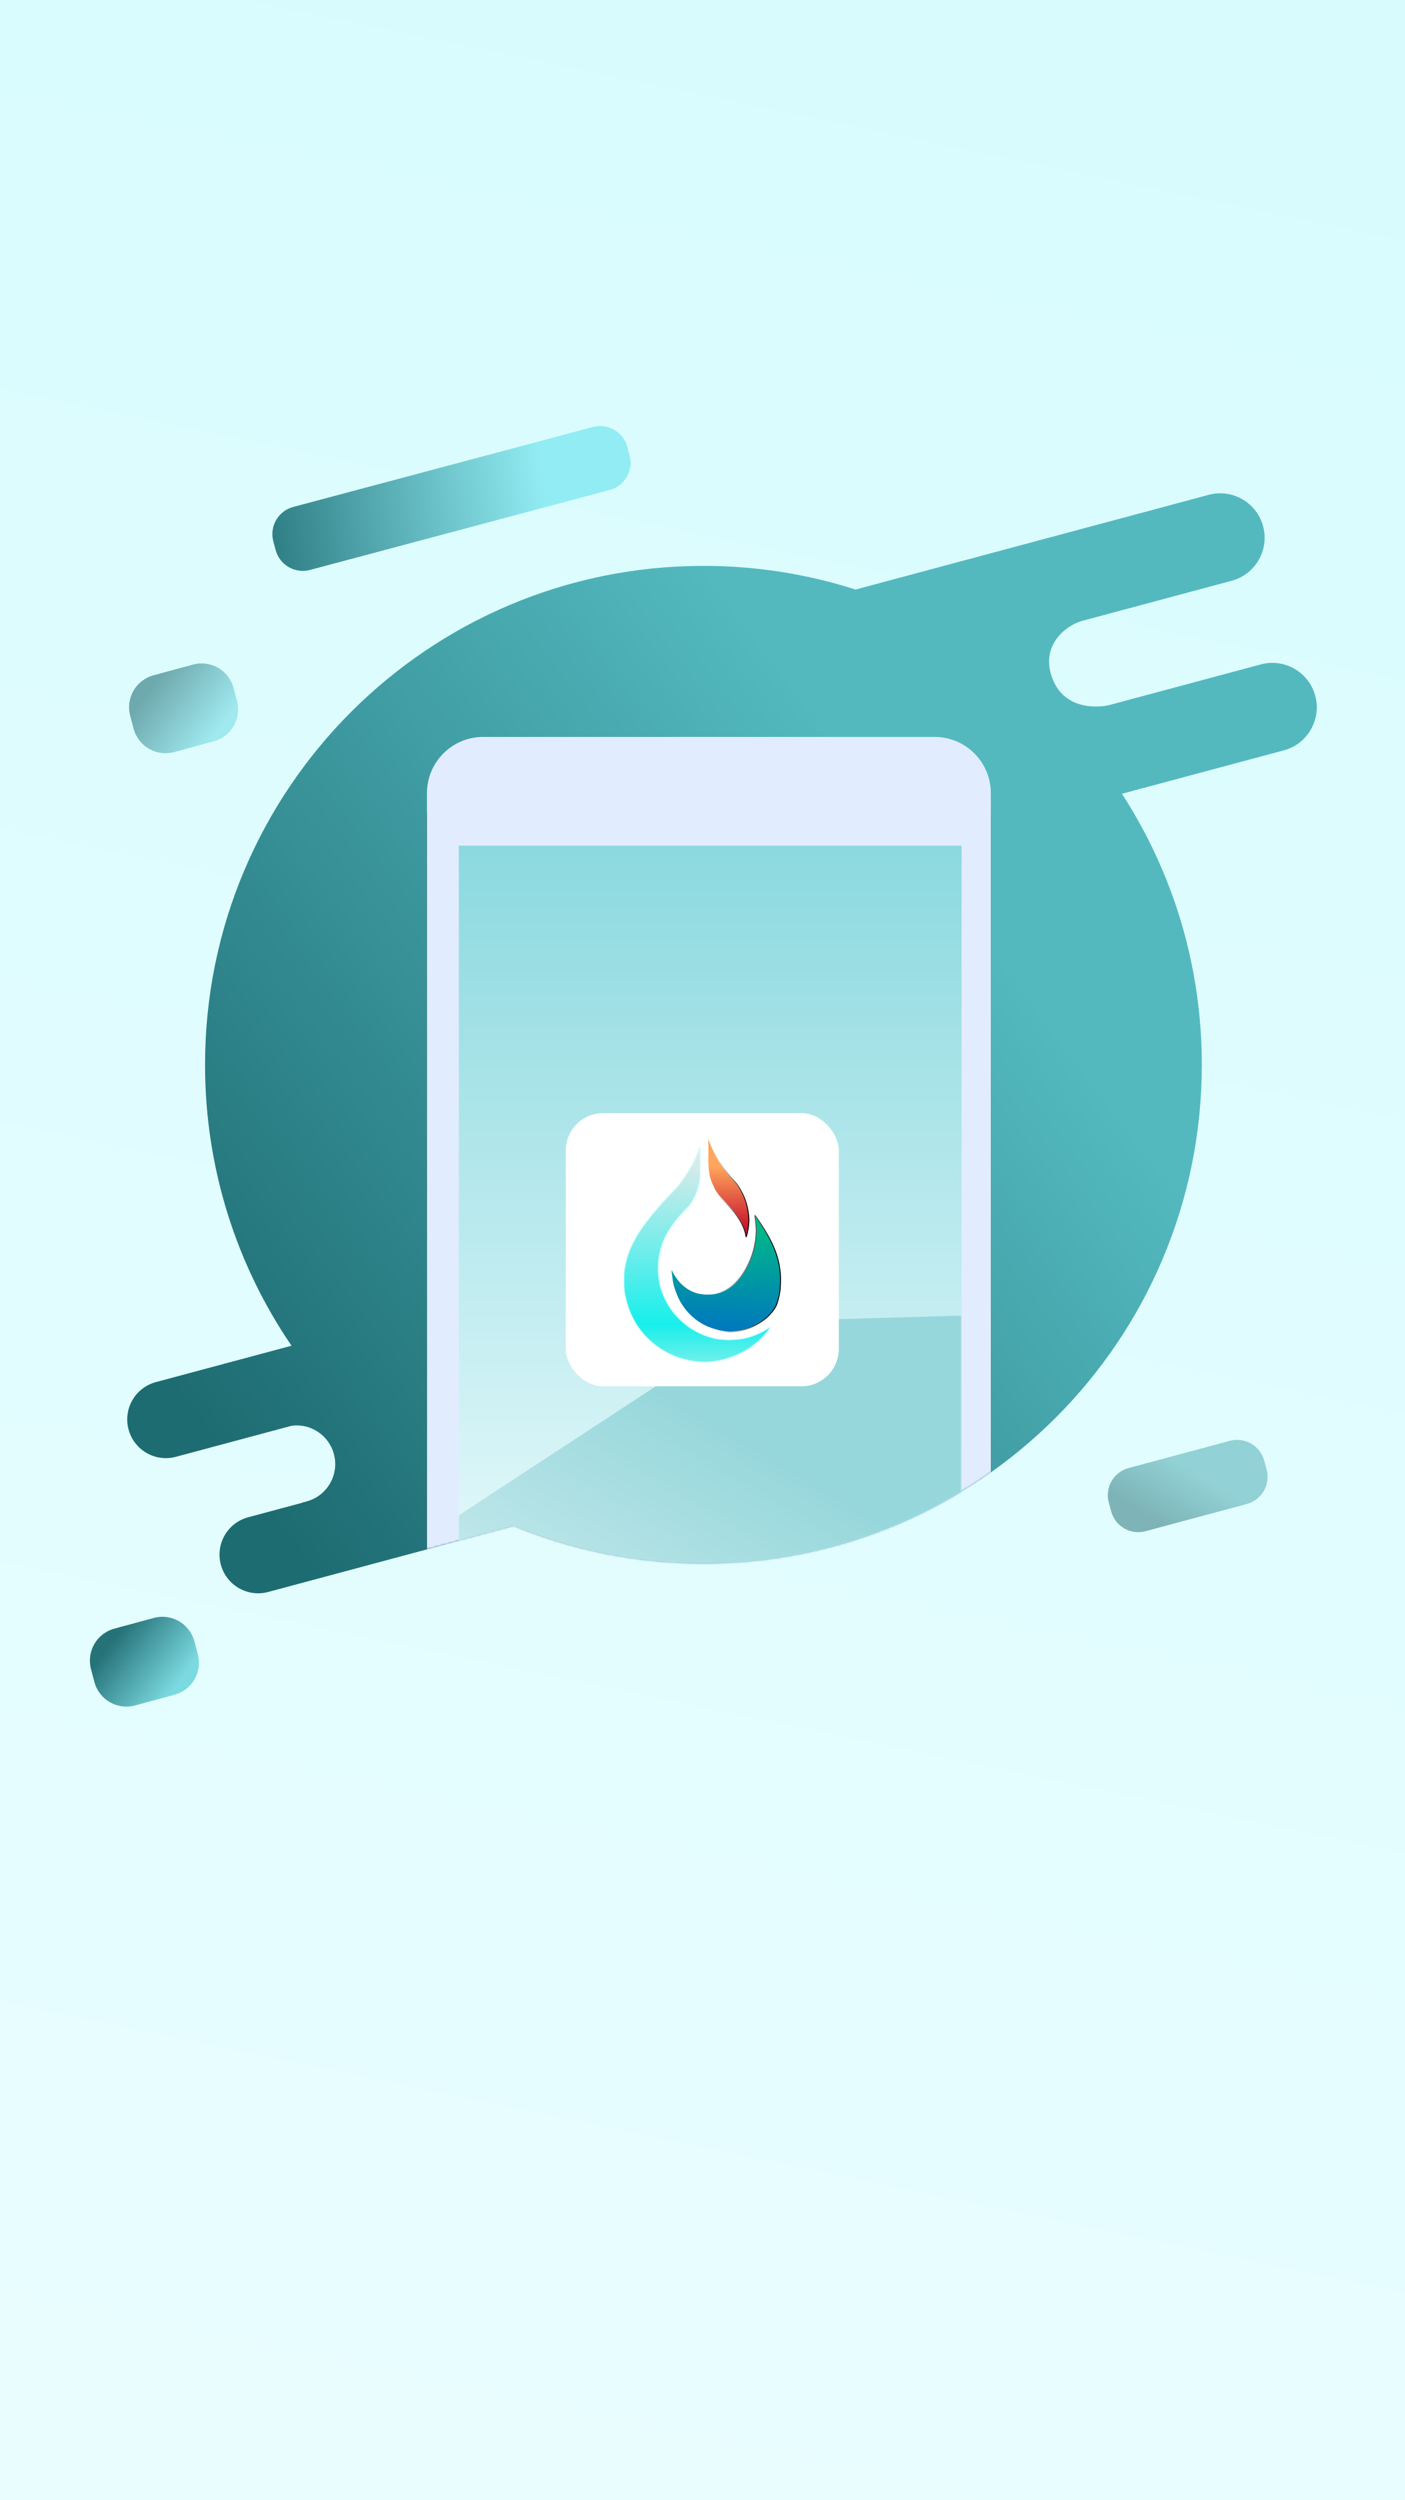 <?xml version="1.0" encoding="UTF-8"?>
<svg width="750px" height="1334px" viewBox="0 0 750 1334" version="1.1" xmlns="http://www.w3.org/2000/svg" xmlns:xlink="http://www.w3.org/1999/xlink">
    <!-- Generator: Sketch 62 (91390) - https://sketch.com -->
    <title>商家认证备份 2</title>
    <desc>Created with Sketch.</desc>
    <defs>
        <linearGradient x1="50%" y1="0%" x2="38.019%" y2="100%" id="linearGradient-1">
            <stop stop-color="#D8FCFE" offset="0%"></stop>
            <stop stop-color="#E9FDFF" offset="100%"></stop>
        </linearGradient>
        <linearGradient x1="76.626%" y1="46.745%" x2="12.098%" y2="92.727%" id="linearGradient-2">
            <stop stop-color="#53B9BF" offset="0%"></stop>
            <stop stop-color="#1D6C72" offset="100%"></stop>
        </linearGradient>
        <path d="M207.111,551.425 L76.144,586.543 C65.142,589.493 53.833,582.959 50.885,571.949 C47.938,560.94 54.467,549.623 65.468,546.673 L94.264,538.952 L94.245,538.872 L96.653,538.226 C107.655,535.276 114.184,523.959 111.236,512.95 C108.544,502.897 98.881,496.576 88.846,497.799 L26.878,514.415 C15.876,517.365 4.568,510.831 1.62,499.822 C-1.328,488.812 5.201,477.496 16.203,474.546 L88.615,455.129 C59.487,412.43 42.454,360.81 42.454,305.209 C42.454,158.174 161.565,38.979 308.496,38.979 C336.818,38.979 364.106,43.407 389.706,51.61 L578.209,1.066 C590.861,-2.327 603.866,5.187 607.256,17.848 C610.646,30.509 603.138,43.523 590.486,46.916 C555.089,56.407 528.541,63.526 510.842,68.271 C501.795,70.697 487.958,81.681 494.876,99.322 C501.795,116.963 521.156,114.321 525.382,113.187 C543.309,108.381 570.198,101.171 606.051,91.557 C618.703,88.165 631.708,95.678 635.098,108.339 C638.488,121 630.98,134.015 618.328,137.407 L531.897,160.583 C558.873,202.225 574.538,251.886 574.538,305.209 C574.538,452.244 455.427,571.439 308.496,571.439 C272.597,571.439 238.358,564.324 207.111,551.425 Z" id="path-3"></path>
        <path d="M190.92,130.251 L431.904,130.251 C448.477,130.251 461.912,143.686 461.912,160.259 L461.912,580.251 L461.912,580.251 L160.912,580.251 L160.912,160.259 C160.912,143.686 174.347,130.251 190.92,130.251 Z" id="path-5"></path>
        <filter x="-16.9%" y="-8.7%" width="133.9%" height="122.7%" filterUnits="objectBoundingBox" id="filter-6">
            <feOffset dx="0" dy="12" in="SourceAlpha" result="shadowOffsetOuter1"></feOffset>
            <feGaussianBlur stdDeviation="15" in="shadowOffsetOuter1" result="shadowBlurOuter1"></feGaussianBlur>
            <feColorMatrix values="0 0 0 0 0.39   0 0 0 0 0.37   0 0 0 0 0.952  0 0 0 1 0" type="matrix" in="shadowBlurOuter1"></feColorMatrix>
        </filter>
        <linearGradient x1="50%" y1="0%" x2="50%" y2="100%" id="linearGradient-7">
            <stop stop-color="#8BD9DF" offset="0%"></stop>
            <stop stop-color="#E5F9FB" offset="100%"></stop>
        </linearGradient>
        <rect id="path-8" x="0" y="0" width="268.386" height="392.283"></rect>
        <linearGradient x1="50%" y1="28.196%" x2="12.098%" y2="71.804%" id="linearGradient-10">
            <stop stop-color="#96D7DB" offset="0%"></stop>
            <stop stop-color="#BDE6E9" offset="100%"></stop>
        </linearGradient>
        <linearGradient x1="-13.852%" y1="54.606%" x2="76.051%" y2="49.648%" id="linearGradient-11">
            <stop stop-color="#1D6C72" offset="0%"></stop>
            <stop stop-color="#92ECF3" offset="100%"></stop>
        </linearGradient>
        <linearGradient x1="50%" y1="31.474%" x2="12.098%" y2="68.526%" id="linearGradient-12">
            <stop stop-color="#46A7AD" offset="0%"></stop>
            <stop stop-color="#1D6C72" offset="100%"></stop>
        </linearGradient>
        <linearGradient x1="20.41%" y1="30.208%" x2="82.154%" y2="69.129%" id="linearGradient-13">
            <stop stop-color="#1D6C72" offset="0%"></stop>
            <stop stop-color="#71DBE3" offset="100%"></stop>
        </linearGradient>
        <linearGradient x1="20.41%" y1="30.208%" x2="82.154%" y2="69.129%" id="linearGradient-14">
            <stop stop-color="#1D6C72" offset="0%"></stop>
            <stop stop-color="#77D9E0" offset="100%"></stop>
        </linearGradient>
        <linearGradient x1="50%" y1="-1.28054305e-14%" x2="50%" y2="100%" id="linearGradient-15">
            <stop stop-color="#EBEAEA" offset="0%"></stop>
            <stop stop-color="#17EFEB" offset="82.31%"></stop>
            <stop stop-color="#70EFEB" offset="100%"></stop>
        </linearGradient>
        <linearGradient x1="47.943%" y1="99.761%" x2="52.315%" y2="-1.026%" id="linearGradient-16">
            <stop stop-color="#0077BF" offset="0.258%"></stop>
            <stop stop-color="#00BF82" offset="100%"></stop>
        </linearGradient>
        <linearGradient x1="5.847%" y1="47.139%" x2="94.416%" y2="51.497%" id="linearGradient-17">
            <stop stop-color="#FFFFFF" offset="39.49%"></stop>
            <stop stop-color="#000000" offset="100%"></stop>
        </linearGradient>
        <linearGradient x1="50%" y1="2.77555756e-14%" x2="50%" y2="99.999%" id="linearGradient-18">
            <stop stop-color="#FFA55C" offset="29.49%"></stop>
            <stop stop-color="#BF0025" offset="100%"></stop>
        </linearGradient>
        <linearGradient x1="-0.295%" y1="49.973%" x2="100.295%" y2="49.973%" id="linearGradient-19">
            <stop stop-color="#FFFFFF" offset="0%"></stop>
            <stop stop-color="#F5F5F5" offset="26.41%"></stop>
            <stop stop-color="#000000" offset="98.46%"></stop>
        </linearGradient>
    </defs>
    <g id="商家认证备份-2" stroke="none" stroke-width="1" fill="none" fill-rule="evenodd">
        <rect fill="#F7F7F7" x="0" y="0" width="750" height="1334"></rect>
        <rect id="矩形" fill="url(#linearGradient-1)" x="0" y="0" width="750" height="1334"></rect>
        <g id="矩形-+-矩形-+-矩形-copy-6-+-矩形-copy-8-+-矩形-copy-12-+-矩形-copy-13-+-矩形-copy-14-+-矩形-copy-15-+-矩形-copy-5-+-矩形-copy-7-+-矩形-copy-9-+-矩形-copy-10-+-矩形-copy-11-Mask-Mask" transform="translate(67, 263)">
            <mask id="mask-4" fill="white">
                <use xlink:href="#path-3"></use>
            </mask>
            <use id="Mask" fill="url(#linearGradient-2)" xlink:href="#path-3"></use>
            <g id="矩形" mask="url(#mask-4)">
                <use fill="black" fill-opacity="1" filter="url(#filter-6)" xlink:href="#path-5"></use>
                <use fill="#E2ECFF" fill-rule="evenodd" xlink:href="#path-5"></use>
            </g>
            <g id="矩形-+-矩形-copy-6-+-矩形-copy-8-+-矩形-copy-12-+-矩形-copy-13-+-矩形-copy-14-+-矩形-copy-15-+-矩形-copy-5-+-矩形-copy-7-+-矩形-copy-9-+-矩形-copy-10-+-矩形-copy-11-Mask" mask="url(#mask-4)">
                <g transform="translate(177.912, 188.251)">
                    <mask id="mask-9" fill="white">
                        <use xlink:href="#path-8"></use>
                    </mask>
                    <use id="Mask" stroke="none" fill="url(#linearGradient-7)" fill-rule="evenodd" xlink:href="#path-8"></use>
                    <path d="M-1.86517468e-14,357.389 L157.935,253.952 L268.386,250.815 L268.386,378.322 C196.536,397.065 149.481,406.686 127.221,407.186 C121.586,407.312 116.34,407.186 111.484,406.808 C94.237,405.462 28.596,437.025 9.496,428.397 C-2.605,422.931 -5.77,399.262 -1.86517468e-14,357.389 Z" id="路径-3" stroke="none" fill="url(#linearGradient-10)" fill-rule="evenodd" mask="url(#mask-9)"></path>
                </g>
            </g>
        </g>
        <path d="M156.529,270.531 L316.494,227.859 C324.488,225.726 332.699,230.467 334.85,238.456 L336.092,243.072 C338.245,251.074 333.505,259.307 325.503,261.46 C325.492,261.463 325.481,261.466 325.471,261.469 L165.506,304.141 C157.512,306.274 149.301,301.533 147.15,293.544 L145.908,288.928 C143.755,280.926 148.495,272.693 156.497,270.54 C156.508,270.537 156.519,270.534 156.529,270.531 Z" id="矩形" fill="url(#linearGradient-11)"></path>
        <path d="M602.475,783.397 L656.479,768.895 C664.482,766.746 672.712,771.492 674.861,779.495 C674.862,779.5 674.864,779.505 674.865,779.511 L676.129,784.237 C678.267,792.236 673.522,800.455 665.525,802.603 L611.521,817.105 C603.518,819.254 595.288,814.508 593.139,806.505 C593.138,806.5 593.136,806.495 593.135,806.489 L591.871,801.763 C589.733,793.764 594.478,785.545 602.475,783.397 Z" id="矩形-copy-3" fill-opacity="0.51" fill="url(#linearGradient-12)"></path>
        <path d="M81.927,360.372 L103,354.653 C112.408,352.1 122.105,357.657 124.659,367.065 C124.668,367.102 124.678,367.138 124.688,367.174 L126.514,374.078 C128.996,383.46 123.439,393.086 114.073,395.628 L93,401.347 C83.592,403.9 73.895,398.343 71.341,388.935 C71.332,388.898 71.322,388.862 71.312,388.826 L69.486,381.922 C67.004,372.54 72.561,362.914 81.927,360.372 Z" id="矩形-copy" fill-opacity="0.58" fill="url(#linearGradient-13)"></path>
        <path d="M61.015,869.121 L82.088,863.402 C91.496,860.849 101.193,866.406 103.747,875.814 C103.756,875.851 103.766,875.887 103.776,875.923 L105.602,882.827 C108.084,892.209 102.527,901.835 93.161,904.377 L72.089,910.096 C62.68,912.649 52.983,907.092 50.429,897.684 C50.42,897.647 50.41,897.611 50.4,897.575 L48.574,890.671 C46.092,881.289 51.649,871.663 61.015,869.121 Z" id="矩形-copy-2" fill-opacity="0.96" fill="url(#linearGradient-14)"></path>
        <g id="编组" transform="translate(302, 594)">
            <g id="编组-4备份" fill="#FFFFFF">
                <rect id="矩形" x="0" y="0" width="145.768" height="145.787" rx="20"></rect>
            </g>
            <g id="logo" transform="translate(31, 13)" fill-rule="nonzero" stroke-width="0.5">
                <path d="M40.655,5.121 C40.81,5.379 40.733,5.638 40.746,5.884 C40.746,10.694 40.772,15.491 40.733,20.302 C40.707,23.03 40.073,25.668 39.233,28.254 C38.483,30.569 37.332,32.677 36.078,34.746 C35.405,35.845 34.565,36.841 33.672,37.772 C31.539,39.996 29.444,42.246 27.504,44.638 C26.638,45.698 25.914,46.875 25.125,48.013 C22.616,51.621 20.793,55.565 19.681,59.793 C18.892,62.806 18.401,65.884 18.349,69.039 C18.31,71.909 18.634,74.716 19.112,77.509 C19.552,80.108 20.483,82.578 21.517,84.996 C22.784,87.944 24.388,90.698 26.405,93.181 C29.302,96.737 32.573,99.866 36.53,102.284 C39.22,103.927 42.013,105.272 44.987,106.216 C47.392,106.978 49.823,107.599 52.371,107.716 C53.806,107.78 55.241,108.013 56.69,107.948 C60.659,107.793 64.578,107.379 68.366,106.034 C71.754,104.832 74.948,103.28 77.909,101.237 C78.013,101.172 78.091,101.043 78.297,101.108 C77.806,102.168 77.095,103.073 76.371,103.953 C73.603,107.315 70.422,110.224 66.776,112.616 C64.384,114.194 61.849,115.513 59.185,116.599 C56.237,117.802 53.198,118.668 50.082,119.237 C46.81,119.832 43.487,120.103 40.177,119.793 C35.974,119.392 31.849,118.539 27.866,117.013 C23.612,115.397 19.733,113.147 16.19,110.353 C13.448,108.194 11.004,105.698 8.884,102.905 C6.608,99.905 4.772,96.659 3.31,93.194 C1.927,89.922 1.06,86.522 0.414,83.03 C0.026,80.948 0.039,78.866 0.039,76.797 C0.039,75.181 -0.013,73.578 0.142,71.961 C0.297,70.332 0.621,68.728 0.957,67.125 C1.784,63.142 3.259,59.366 5.134,55.759 C7.19,51.789 9.659,48.078 12.414,44.56 C13.888,42.672 15.362,40.797 16.914,38.987 C18.362,37.306 19.797,35.625 21.31,33.996 C23.392,31.759 25.578,29.612 27.647,27.362 C29.547,25.28 31.203,22.991 32.78,20.651 C33.931,18.957 35.017,17.224 36.013,15.44 C37.72,12.362 39.194,9.181 40.345,5.858 C40.397,5.625 40.409,5.328 40.655,5.121 Z" id="路径" stroke="#CCFFFF" fill="url(#linearGradient-15)"></path>
                <path d="M83.017,83.845 C82.616,85.616 82.216,87.414 81.582,89.095 C81.039,90.543 80.134,91.81 79.19,93.013 C76.603,96.31 73.164,98.754 69.491,100.578 C66.284,102.155 62.845,103.099 59.328,103.526 C58.125,103.668 56.871,103.849 55.668,103.733 C49.616,103.241 43.849,101.431 38.832,97.759 C35.612,95.392 32.845,92.418 30.647,88.94 C28.849,86.069 27.569,82.888 26.599,79.603 C25.849,77.108 25.655,74.483 25.306,71.897 C25.216,71.289 25.371,70.603 25.513,69.996 C25.914,70.759 26.198,71.625 26.638,72.375 C27.97,74.638 29.47,76.733 31.371,78.478 C33.841,80.767 36.647,82.306 39.841,83.082 C42.013,83.599 44.224,83.677 46.435,83.547 C48.892,83.405 51.246,82.81 53.483,81.763 C57.026,80.108 59.884,77.534 62.302,74.366 C63.427,72.879 64.474,71.315 65.379,69.647 C66.97,66.737 68.263,63.672 69.155,60.44 C70.073,57.091 70.591,53.664 70.694,50.185 C70.746,48.53 70.513,46.901 70.397,45.233 C70.332,44.224 70.138,43.254 69.983,42.233 C69.957,42.052 69.931,41.78 70.009,41.599 C70.539,42.336 71.159,43.073 71.664,43.836 C74.159,47.56 76.565,51.349 78.556,55.384 C80.547,59.418 82.099,63.608 82.927,68.069 C83.496,71.043 83.741,74.056 83.638,77.108 C83.573,79.384 83.509,81.659 83.017,83.845 Z" id="路径" stroke="url(#linearGradient-17)" fill="url(#linearGradient-16)"></path>
                <path d="M65.224,52.991 C65.108,52.112 64.94,51.246 64.694,50.379 C63.866,47.638 62.599,45.103 60.957,42.724 C58.319,38.897 55.125,35.56 51.853,32.263 C49.823,30.22 48.375,27.776 47.237,25.151 C46.384,23.198 45.634,21.22 45.388,19.112 C45.181,17.379 44.884,15.634 44.897,13.888 C44.909,10.72 44.909,7.526 44.884,4.358 C44.871,2.922 44.741,1.487 44.948,0.026 C45.129,0.116 45.155,0.272 45.207,0.414 C46.177,3.129 47.276,5.806 48.595,8.405 C50.069,11.289 51.75,14.043 53.612,16.72 C55.384,19.254 57.44,21.543 59.509,23.845 C60.621,25.073 61.487,26.483 62.289,27.905 C64.177,31.241 65.522,34.772 66.168,38.534 C66.543,40.655 66.853,42.789 66.75,44.935 C66.621,47.599 66.168,50.237 65.47,52.836 C65.418,52.888 65.392,52.978 65.224,52.991 Z" id="路径" stroke="url(#linearGradient-19)" fill="url(#linearGradient-18)"></path>
            </g>
        </g>
    </g>
</svg>